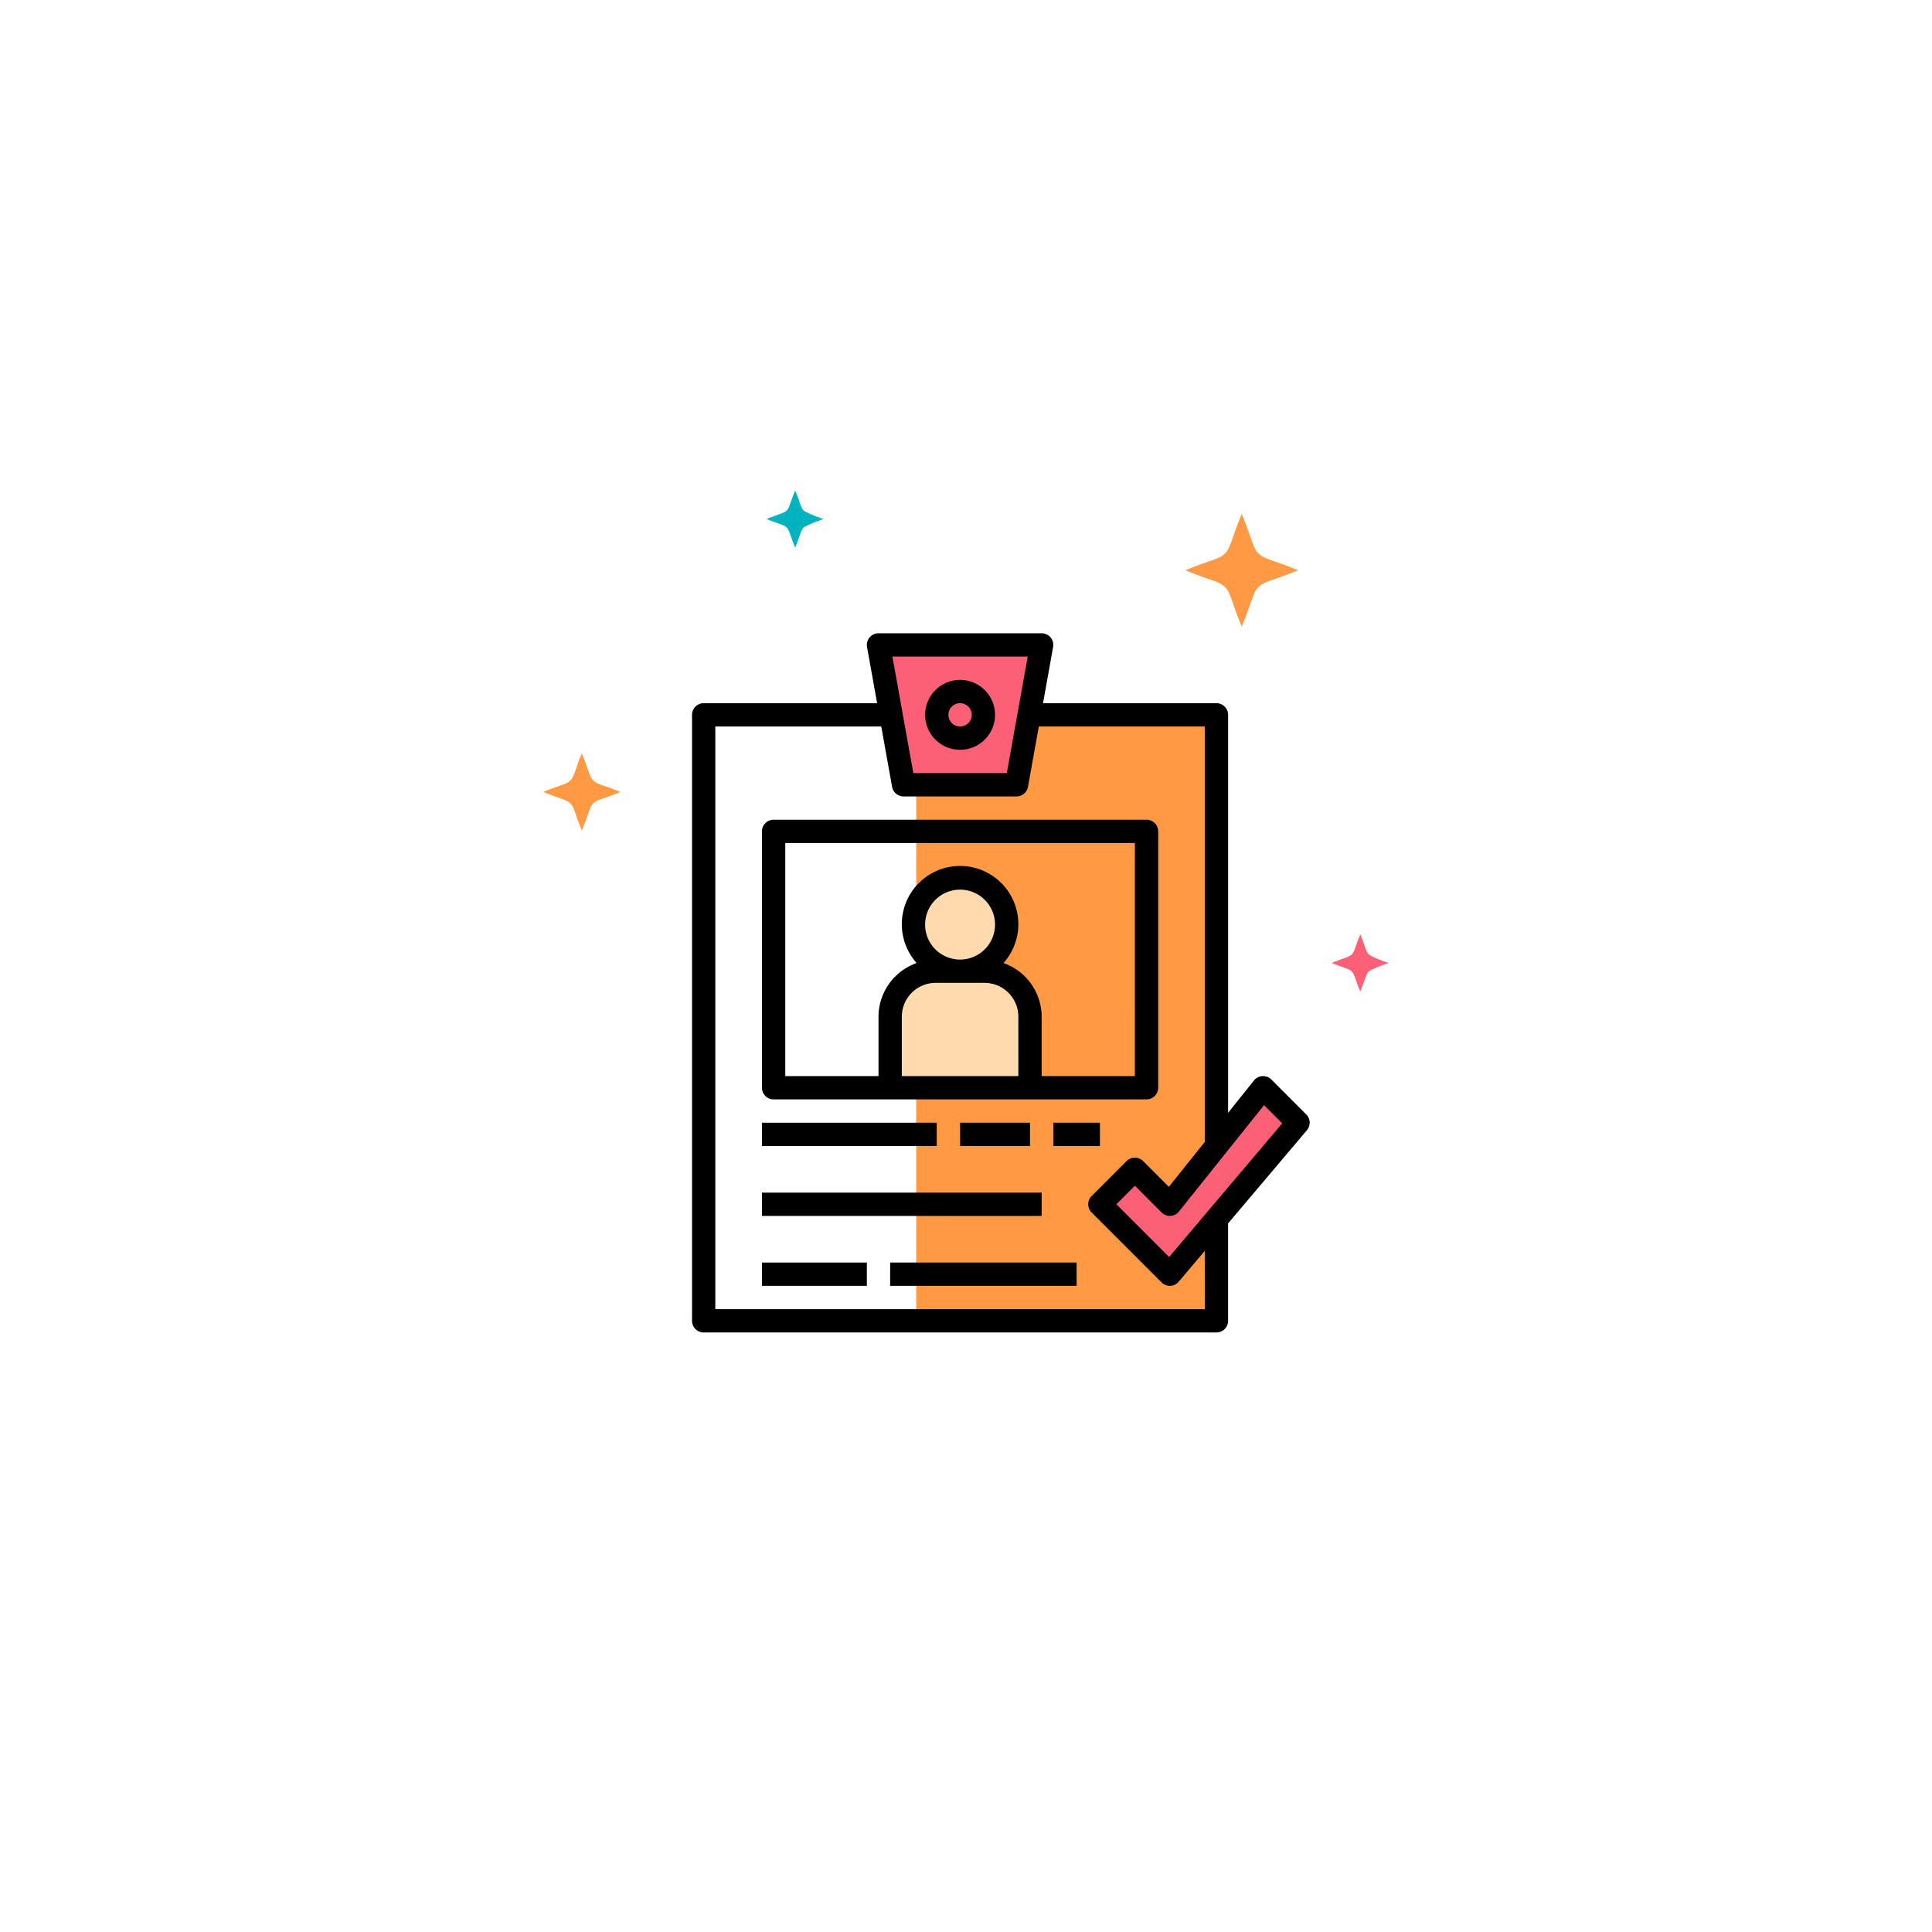 <svg xmlns="http://www.w3.org/2000/svg" xmlns:xlink="http://www.w3.org/1999/xlink" width="241.001" height="241.001" viewBox="0 0 241.001 241.001"><defs><filter id="a" x="0" y="0" width="241.001" height="241.001" filterUnits="userSpaceOnUse"><feOffset dy="3" input="SourceAlpha"/><feGaussianBlur stdDeviation="12.5" result="b"/><feFlood flood-color="#d7e8e9" flood-opacity="0.78"/><feComposite operator="in" in2="b"/><feComposite in="SourceGraphic"/></filter></defs><g transform="translate(3062.5 -1716.354)"><g transform="matrix(1, 0, 0, 1, -3062.5, 1716.35)" filter="url(#a)"><circle cx="83" cy="83" r="83" transform="translate(37.5 34.5)" fill="#fff"/></g><path d="M-2675.323,1847.252a1.79,1.79,0,0,1-.138-.129,2.848,2.848,0,0,1-.608-.979c-.339-.807-.674-2.025-1.482-3.952-1.234,2.943-1.365,4.233-2.09,4.931-.7.724-1.988.856-4.931,2.09,2.943,1.234,4.233,1.366,4.931,2.09.724.7.856,1.988,2.09,4.931.809-1.928,1.144-3.146,1.483-3.954a2.848,2.848,0,0,1,.607-.977,1.865,1.865,0,0,1,.138-.129c.728-.616,2.034-.8,4.793-1.961C-2673.288,1848.056-2674.6,1847.867-2675.323,1847.252Z" transform="translate(-230.055 -61.724)" fill="#f94"/><path d="M-2925.321,1937.784c-.033-.028-.065-.058-.094-.089a1.949,1.949,0,0,1-.416-.67c-.232-.553-.462-1.387-1.014-2.706-.845,2.015-.936,2.9-1.431,3.376-.478.5-1.361.586-3.376,1.431,2.015.845,2.9.935,3.376,1.431.5.478.586,1.361,1.431,3.376.553-1.32.783-2.155,1.015-2.708a1.952,1.952,0,0,1,.416-.668,1.246,1.246,0,0,1,.094-.089c.5-.422,1.393-.551,3.282-1.343C-2923.928,1938.334-2924.823,1938.205-2925.321,1937.784Z" transform="translate(-63.081 -123.982)" fill="#f94"/><path d="M-2623.6,2006.52a.844.844,0,0,1-.07-.065,1.437,1.437,0,0,1-.308-.5c-.171-.409-.342-1.026-.751-2-.625,1.491-.692,2.145-1.059,2.5s-1.007.434-2.5,1.059c1.491.625,2.144.692,2.5,1.059s.434,1.007,1.059,2.5c.41-.977.579-1.594.751-2a1.45,1.45,0,0,1,.308-.495c.022-.023.045-.045.07-.066a15.389,15.389,0,0,1,2.428-.993A15.388,15.388,0,0,1-2623.6,2006.52Z" transform="translate(-268.091 -171.041)" fill="#fc6076"/><path d="M-2841,1835.722a.937.937,0,0,1-.07-.065,1.439,1.439,0,0,1-.308-.5c-.171-.409-.341-1.026-.751-2-.625,1.491-.692,2.145-1.059,2.5s-1.007.434-2.5,1.059c1.491.625,2.145.692,2.5,1.059s.434,1.007,1.059,2.5c.41-.977.579-1.594.751-2a1.443,1.443,0,0,1,.307-.495c.022-.023.045-.045.07-.066a15.381,15.381,0,0,1,2.428-.993A15.368,15.368,0,0,1-2841,1835.722Z" transform="translate(-121.179 -55.619)" fill="#00b3bf"/><g transform="translate(-2976.173 1795.348)"><path d="M-2764.384,1918.743l-2.453.74-3.453-1.09-4.177.35h-13.684v75.591h37.45v-75.591Z" transform="translate(2816.115 -1908.567)" fill="#f94"/><path d="M-2802.665,1892.571l3.131,17.444h14.089l3.132-17.444Z" transform="translate(2825.924 -1891.117)" fill="#fc6076"/><g transform="translate(24.712 30.527)"><circle cx="5.815" cy="5.815" r="5.815" transform="translate(2.907)" fill="#ffdaae"/><path d="M-2792.509,2018.111h6.1a5.673,5.673,0,0,1,5.673,5.673v8.864h-17.444v-8.864a5.673,5.673,0,0,1,5.673-5.673Z" transform="translate(2798.182 -2006.482)" fill="#ffdaae"/></g><path d="M-2697.126,2062.947l-11.629,14.537-4.361-4.361-4.361,4.361,8.722,8.722,15.99-18.9Z" transform="translate(2768.356 -2006.254)" fill="#fc6076"/><path d="M-2780.37,1914.744a4.361,4.361,0,0,1-4.361-4.361,4.361,4.361,0,0,1,4.361-4.361,4.361,4.361,0,0,1,4.361,4.361A4.366,4.366,0,0,1-2780.37,1914.744Zm0-5.815a1.454,1.454,0,0,0-1.454,1.454,1.454,1.454,0,0,0,1.454,1.454,1.453,1.453,0,0,0,1.454-1.454A1.456,1.456,0,0,0-2780.37,1908.929Z" transform="translate(2813.804 -1900.207)"/><path d="M-2799.53,1959.825h-46.518a1.454,1.454,0,0,0-1.454,1.453v31.981a1.454,1.454,0,0,0,1.454,1.454h46.518a1.454,1.454,0,0,0,1.454-1.454v-31.981A1.454,1.454,0,0,0-2799.53,1959.825Zm-23.259,17.444a4.361,4.361,0,0,1-4.361-4.361,4.361,4.361,0,0,1,4.361-4.361,4.361,4.361,0,0,1,4.361,4.361A4.366,4.366,0,0,1-2822.789,1977.269Zm-3.049,2.907h6.1a4.224,4.224,0,0,1,4.219,4.219v7.41h-14.537v-7.41A4.223,4.223,0,0,1-2825.838,1980.176Zm24.854,11.629h-11.629v-7.41a7.114,7.114,0,0,0-4.758-6.691,7.268,7.268,0,0,0-.572-10.263,7.269,7.269,0,0,0-10.263.572,7.268,7.268,0,0,0,0,9.691,7.115,7.115,0,0,0-4.758,6.691v7.41h-11.629v-29.073h43.61Z" transform="translate(2856.223 -1936.566)"/><path d="M-2847.5,2076.4h21.8v2.907h-21.8Z" transform="translate(2856.223 -2015.344)"/><path d="M-2771.28,2076.4h8.722v2.907h-8.722Z" transform="translate(2804.715 -2015.344)"/><path d="M-2847.5,2103.3h34.888v2.907H-2847.5Z" transform="translate(2856.223 -2033.524)"/><path d="M-2735.412,2076.4h5.815v2.907h-5.815Z" transform="translate(2780.476 -2015.344)"/><path d="M-2797.784,1948.113l-4.361-4.361a1.453,1.453,0,0,0-2.055,0,1.407,1.407,0,0,0-.108.121l-3.226,4.032v-49.642a1.454,1.454,0,0,0-1.454-1.453h-21.633l1.258-7.012a1.453,1.453,0,0,0-1.174-1.687,1.448,1.448,0,0,0-.257-.023h-20.351a1.454,1.454,0,0,0-1.454,1.454,1.457,1.457,0,0,0,.023.256l1.259,7.012h-21.633a1.454,1.454,0,0,0-1.454,1.453v75.591a1.454,1.454,0,0,0,1.454,1.454h63.961a1.454,1.454,0,0,0,1.454-1.454V1961.7l9.831-11.619a1.454,1.454,0,0,0-.081-1.967Zm-34.747-57.119-2.609,14.536H-2846.8l-2.609-14.536Zm22.089,81.405H-2871.5v-72.683h20.7l1.351,7.525a1.454,1.454,0,0,0,1.431,1.2h14.09a1.454,1.454,0,0,0,1.431-1.2l1.351-7.525h20.7v51.822l-4.481,5.6-3.213-3.213a1.453,1.453,0,0,0-2.055,0h0l-4.361,4.361a1.453,1.453,0,0,0,0,2.055h0l8.722,8.722a1.454,1.454,0,0,0,1.028.426h.06a1.453,1.453,0,0,0,1.049-.513l3.251-3.843Zm-4.45-6.506-6.577-6.577,2.306-2.306,3.333,3.333a1.472,1.472,0,0,0,1.108.424,1.452,1.452,0,0,0,1.054-.544l10.615-13.268,2.266,2.267Z" transform="translate(2874.403 -1888.087)"/><path d="M-2847.5,2130.2h13.083v2.907H-2847.5Z" transform="translate(2856.223 -2051.703)"/><path d="M-2798.182,2130.2h23.259v2.907h-23.259Z" transform="translate(2822.894 -2051.703)"/></g></g></svg>